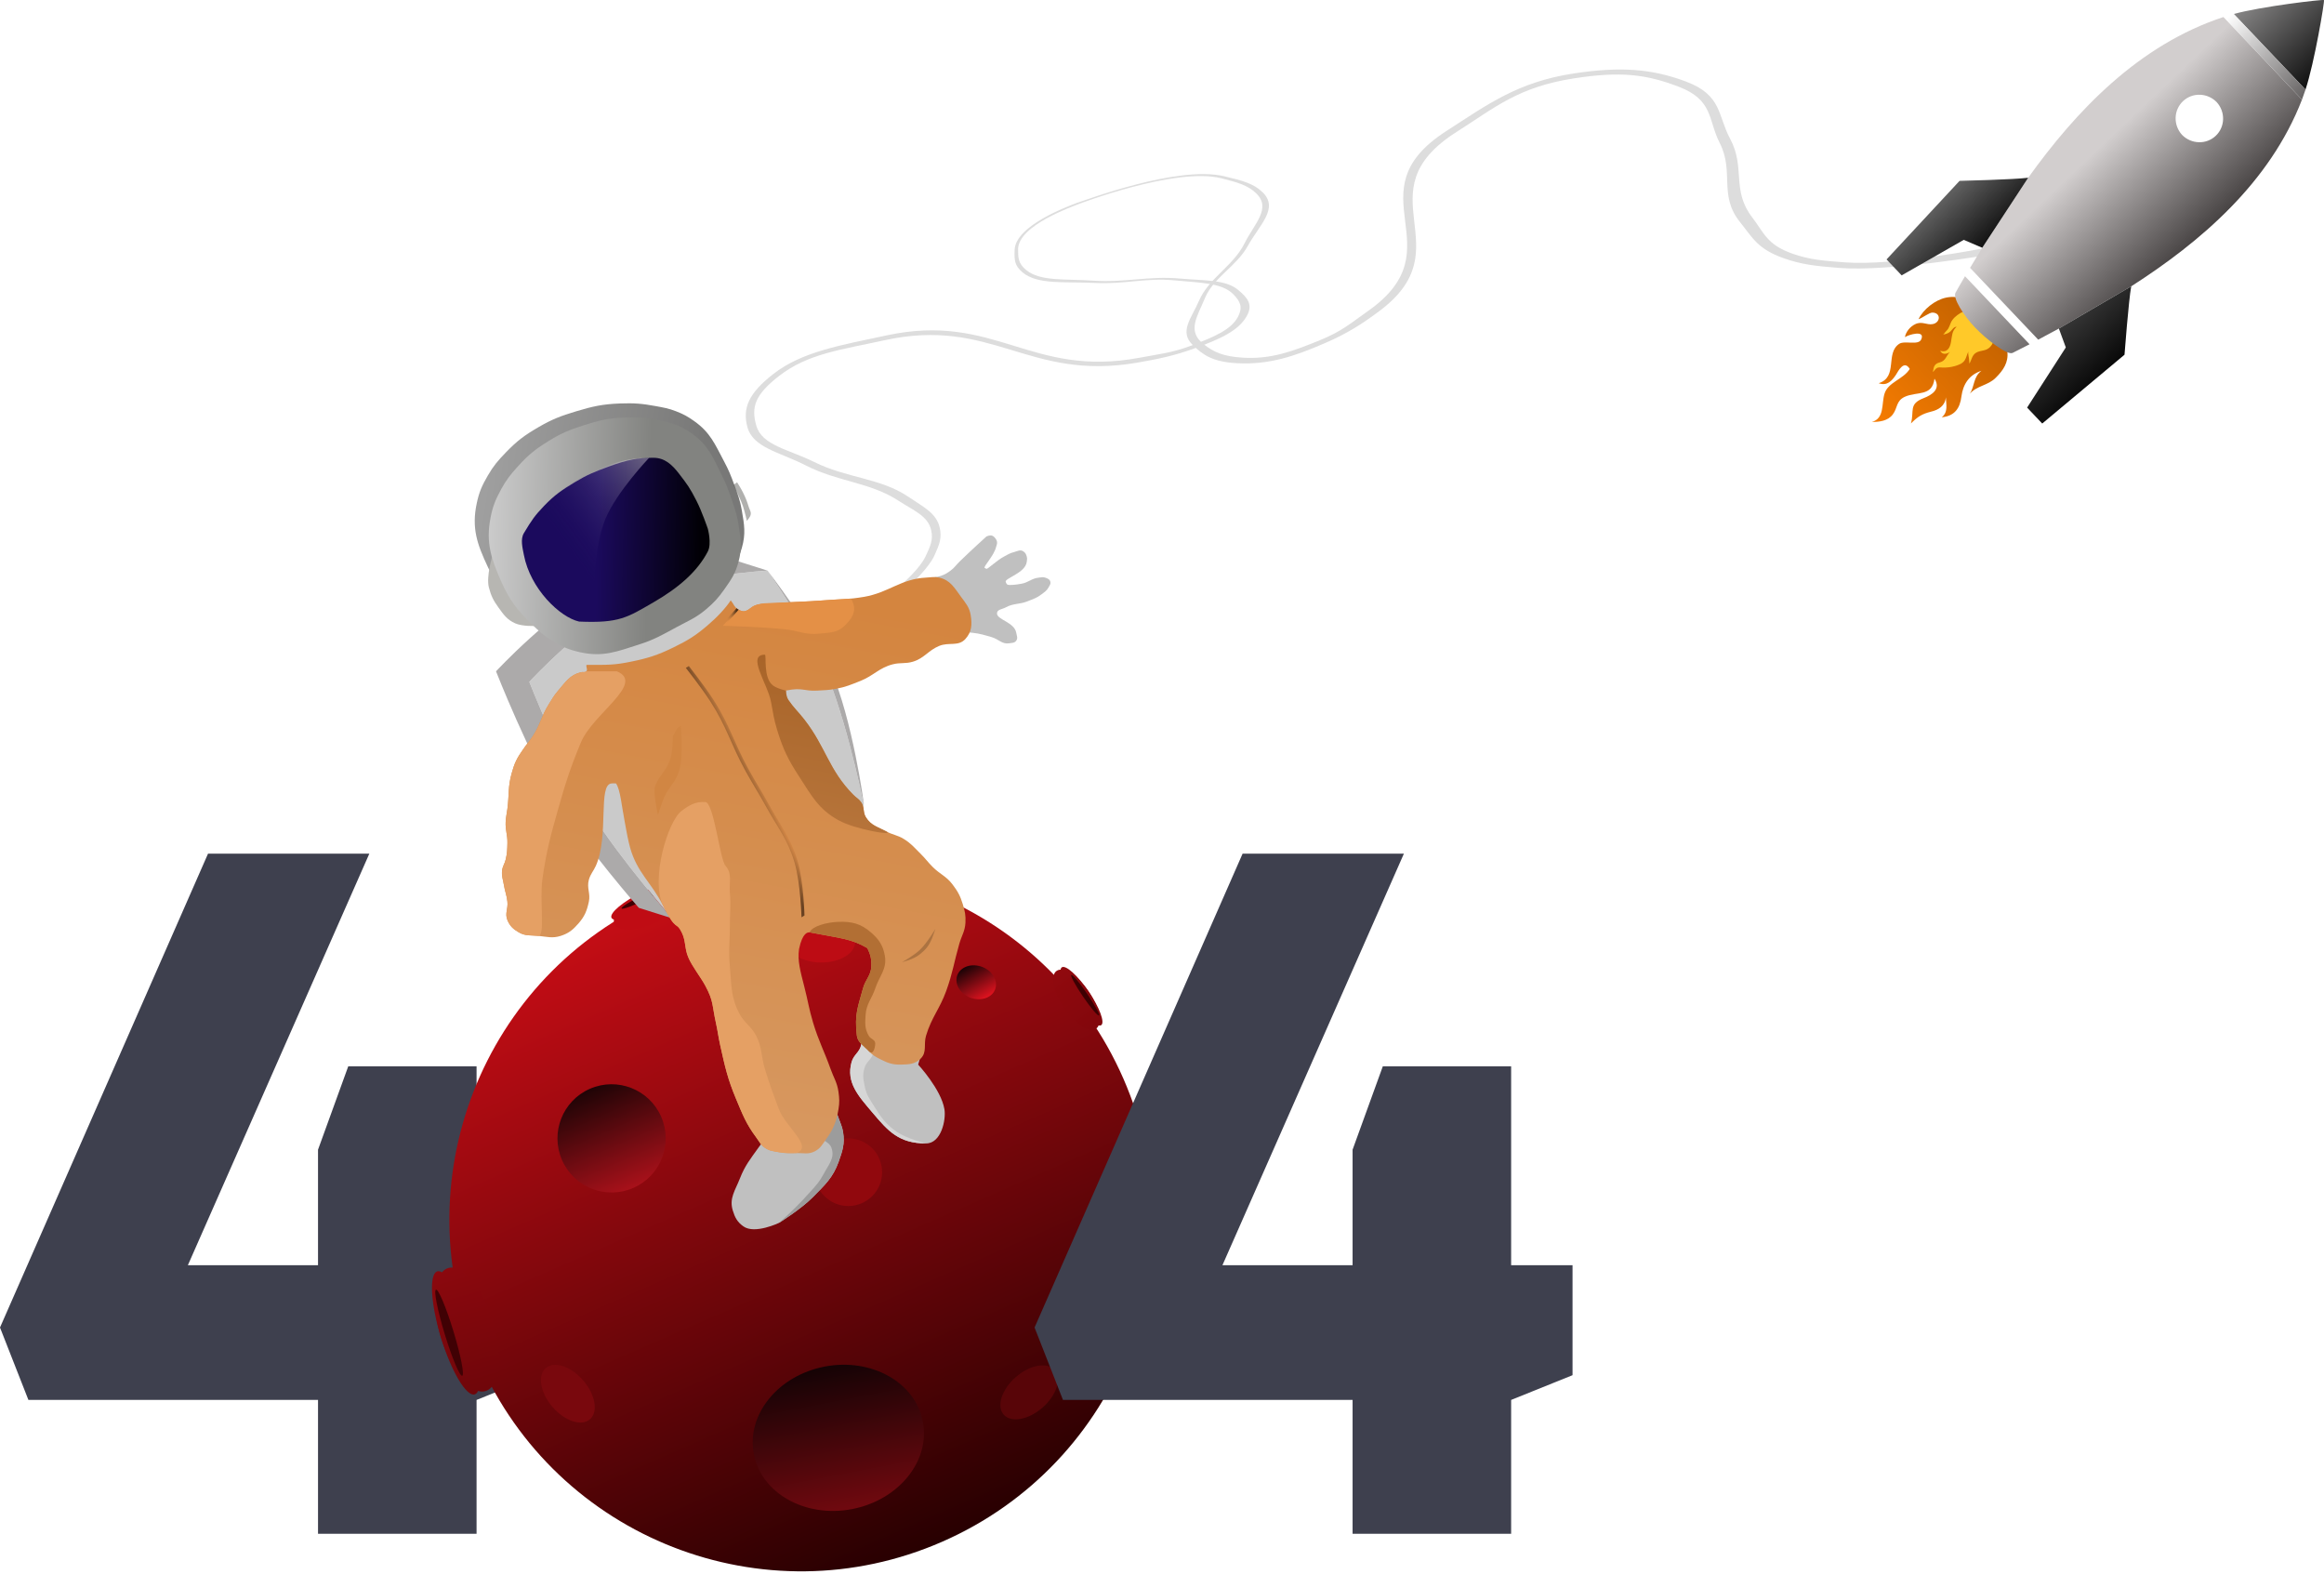 <svg width="570" height="386" viewBox="0 0 570 386" fill="none" xmlns="http://www.w3.org/2000/svg">
<path d="M264.232 49.726C264.552 49.652 264.313 50.133 264.313 50.133C263.526 50.502 249.667 55.211 249.704 61.163C249.717 63.273 249.743 64.595 251.647 66.188C255.093 69.069 261.189 68.359 268.122 68.828C275.977 69.361 281.646 67.62 289.376 68.31C295.485 68.856 300.589 68.518 303.675 71.098C306.047 73.082 307.327 74.69 305.832 77.434C303.835 81.099 299.198 83.195 292.786 85.504C287.983 87.234 284.011 88.069 278.816 88.956C252.074 93.523 243.365 77.637 216.849 83.461C206.217 85.796 198.154 86.713 191.098 92.187C185.155 96.798 184.195 99.825 185.491 104.366C186.89 109.268 193.441 110.184 199.717 113.308C207.644 117.254 216.028 117.243 222.742 121.797C226.611 124.421 229.66 125.807 230.487 129.416C231.059 131.91 230.417 133.521 229.185 136.226C226.486 142.155 213.193 151.877 213.193 151.877L211.578 150.788C211.578 150.788 224.252 142.281 227.007 136.444C228.203 133.911 228.911 132.391 228.394 130.053C227.605 126.489 224.167 125.276 220.263 122.73C213.447 118.285 205.417 118.13 197.665 114.155C191.272 110.878 184.692 109.83 183.315 104.751C182.057 100.112 183.607 96.451 189.629 91.749C196.666 86.254 205.955 84.71 217.493 82.24C244.047 76.554 252.766 92.726 279.46 87.736C284.487 86.796 287.604 86.497 292.191 84.75C297.744 82.635 301.979 80.874 303.654 77.652C304.84 75.371 304.251 74.005 302.571 72.244C299.793 69.331 294.522 69.375 288.101 68.758C281.084 68.084 275.899 69.746 268.638 69.389C261.159 69.022 254.545 69.885 250.839 66.831C248.747 65.107 248.783 63.641 248.85 61.334C249.025 55.326 261.83 50.63 264.232 49.726Z" fill="#DDDDDD"/>
<path d="M264.232 49.726C263.921 49.821 264.313 50.133 264.313 50.133C264.313 50.133 288.344 40.866 299.555 43.723C303.528 44.736 306.011 45.383 308.105 47.416C311.897 51.096 307.647 54.843 305.223 59.712C302.477 65.228 296.487 68.198 294.101 73.707C292.214 78.06 289.139 81.318 292.534 84.614C295.144 87.147 297.567 88.771 303.457 89.075C311.323 89.48 317.492 87.371 324.907 84.173C330.463 81.778 333.935 79.514 338.088 76.455C359.468 60.71 333.657 47.315 357.3 32.319C366.779 26.306 372.358 21.34 386.052 19.217C397.587 17.429 403.756 18.227 411.704 21.256C420.283 24.526 418.885 29.351 421.781 35.042C425.44 42.232 421.42 47.844 426.805 54.511C429.908 58.351 431.068 61.054 437.48 63.326C441.911 64.896 445.258 65.232 450.949 65.694C463.422 66.707 488.107 62.426 488.107 62.426L486.822 60.825C486.822 60.825 464.725 65.27 452.399 64.338C447.05 63.934 443.845 63.685 439.682 62.226C433.335 60.002 432.687 57.121 429.748 53.293C424.617 46.611 428.156 41.157 424.359 34.071C421.228 28.228 422.393 23.321 413.468 19.981C405.318 16.931 397.673 16.227 385.926 18.024C372.202 20.125 364.857 25.614 354.69 32.17C331.289 47.257 357.633 60.794 335.478 76.306C331.306 79.227 329.254 81.174 323.769 83.416C317.128 86.13 311.785 88.13 304.907 87.719C300.04 87.428 297.743 86.383 295.222 84.42C291.053 81.172 293.653 77.662 295.554 73.065C297.632 68.043 303.242 65.359 306.035 60.325C308.912 55.138 313.696 51.117 309.704 47.181C307.451 44.959 304.669 44.285 300.285 43.232C288.867 40.491 266.261 49.108 264.232 49.726Z" fill="#DDDDDD"/>
<path d="M485.555 74.97C485.555 74.97 491.258 77.467 492.34 86.287C492.63 88.88 491.346 90.796 489.508 92.618C487.628 94.558 484.843 94.564 483.16 96.549C484.323 94.67 483.983 92.433 485.972 90.934C483.003 91.891 481.471 94.198 481.074 97.211C480.719 100.106 479.436 102.021 476.245 102.336C477.871 101.026 477.321 99.221 477.249 97.429C477.074 99.533 475.457 100.525 473.616 100.954C471.373 101.532 470.402 102.143 468.686 103.848C469.563 100.768 468.055 99.098 471.793 97.644C473.842 96.862 476.108 95.41 474.464 92.861C473.909 97.341 470.167 95.931 467.147 97.323C465.011 98.342 465.445 100.024 464.249 101.624C463.054 103.224 460.978 103.487 459.108 103.478C462.234 102.605 461.451 99.084 462.193 96.597C463.024 93.715 466.821 93.058 468.4 90.474C466.988 88.169 465.603 90.958 465.021 91.897C464.068 93.344 462.838 94.744 460.789 93.974C465.604 92.43 462.335 86.615 465.816 84.319C467.152 83.439 470.538 84.801 471.216 83.228C472.273 80.829 468.103 82.072 467.212 82.685C467.445 81.378 468.473 80.093 469.762 79.49C471.414 78.698 472.579 79.762 474.019 79.482C475.938 79.134 476.12 76.712 473.973 76.656C473.178 76.635 471.512 77.984 470.549 78.277C471.727 75.841 474.611 73.57 477.252 73.002C480.533 72.293 482.801 73.784 485.555 74.97Z" fill="url(#paint0_linear_411_312)"/>
<path d="M487.143 78.053C487.717 78.697 487.676 78.735 488.203 79.572C489.329 81.325 489.552 83.861 487.866 85.312C486.903 86.115 485.771 85.89 484.741 86.459C483.651 87.047 483.601 88.246 483.021 89.168C482.971 88.51 482.973 87.987 482.826 87.348C482.765 86.96 482.666 86.534 482.817 86.168C482.401 86.86 482.329 87.671 481.874 88.363C481.297 89.207 480.434 89.469 479.493 89.769C478.532 90.048 477.599 90.154 476.554 90.144C476.129 90.139 475.572 90.036 475.178 90.187C474.666 90.413 474.471 90.895 474.07 91.239C474.3 89.907 474.386 89.231 475.795 88.859C477.243 88.488 477.315 87.231 478.262 86.332C477.447 86.846 476.411 87.086 475.856 86.017C477.574 86.576 478.285 85.308 478.522 83.821C478.775 82.393 478.731 81.135 479.895 80.142C479.18 80.115 478.819 80.865 478.376 81.286C477.854 81.745 477.265 81.932 476.582 82.06C476.663 81.984 476.782 81.907 476.824 81.831C477.096 81.35 477.593 81.026 477.865 80.546C478.117 80.084 478.271 79.641 478.465 79.16C478.854 78.197 479.856 77.357 480.73 76.825C482.181 75.931 484.839 76.23 486.566 77.524L486.734 77.662C486.884 77.779 487.014 77.916 487.143 78.053Z" fill="#FFC929"/>
<path d="M481.949 67.743C481.118 69.138 480.345 70.487 479.621 71.781C478.897 73.074 481.592 77.361 484.374 80.286C487.135 83.188 492.297 87.198 493.627 86.542C494.958 85.886 496.344 85.184 497.781 84.429L481.949 67.743Z" fill="url(#paint1_linear_411_312)"/>
<path d="M522.72 70.215C539.674 59.349 556.669 44.903 564.597 24.433L545.366 4.165C524.511 11.01 509.19 27.222 497.452 43.585L486.181 60.763C485.146 62.453 484.155 64.085 483.192 65.685L499.903 83.296C501.549 82.416 503.235 81.513 504.974 80.569L522.72 70.215ZM543.67 25.034C545.854 27.429 545.773 31.099 543.454 33.299C541.137 35.497 537.463 35.391 535.187 33.083C533.001 30.689 533.089 27.015 535.405 24.817C537.724 22.616 541.392 22.726 543.67 25.034Z" fill="url(#paint2_linear_411_312)"/>
<path d="M506.676 85.206L504.974 80.57L522.72 70.216C522.085 73.589 521.07 86.992 521.07 86.992L500.891 103.864L497.183 99.955L506.676 85.206Z" fill="url(#paint3_linear_411_312)"/>
<path d="M480.613 44.354C480.613 44.354 494.048 44.041 497.451 43.586L486.181 60.764L481.64 58.821L466.413 67.528L462.706 63.62L480.613 44.354Z" fill="url(#paint4_linear_411_312)"/>
<path d="M565.464 21.973C567.642 15.451 570.201 0.244 569.988 0.019C569.773 -0.207 554.498 1.598 547.872 3.432L565.464 21.973Z" fill="url(#paint5_linear_411_312)"/>
<path d="M545.366 4.166L564.597 24.433L565.465 21.973L547.872 3.432L545.366 4.166Z" fill="url(#paint6_linear_411_312)"/>
<path d="M77.999 376.133V343.315H6.968L0 325.557L51.025 209.345H90.587L46.08 310.272H77.999V281.95L85.417 261.495H116.886V310.272H131.946V337.246L116.886 343.315V376.133H77.999Z" fill="#3E404E"/>
<path d="M275.522 264.504C294.614 308.151 274.708 359.01 231.062 378.101C187.415 397.192 136.556 377.287 117.465 333.64C98.374 289.994 118.279 239.135 161.926 220.043C205.572 200.952 256.431 220.858 275.522 264.504Z" fill="url(#paint7_linear_411_312)"/>
<path d="M162.158 273.853C165.096 280.568 162.034 288.392 155.32 291.33C148.605 294.268 140.78 291.206 137.843 284.492C134.905 277.777 137.967 269.952 144.681 267.015C151.396 264.077 159.221 267.139 162.158 273.853Z" fill="url(#paint8_linear_411_312)"/>
<path d="M243.205 238.717C244.891 240.673 244.573 243.232 242.493 244.431C240.413 245.631 237.36 245.017 235.673 243.061C233.987 241.104 234.305 238.546 236.385 237.346C238.465 236.147 241.518 236.76 243.205 238.717Z" fill="url(#paint9_linear_411_312)"/>
<path d="M226.351 348.63C228.204 358.281 220.425 367.887 208.975 370.086C197.524 372.285 186.74 366.245 184.886 356.594C183.033 346.943 190.812 337.337 202.263 335.138C213.713 332.939 224.497 338.98 226.351 348.63Z" fill="url(#paint10_linear_411_312)"/>
<path d="M167.389 216.589C167.965 217.767 164.534 220.626 159.727 222.974C154.92 225.323 150.557 226.272 149.981 225.094C149.406 223.916 152.836 221.058 157.643 218.709C162.45 216.361 166.814 215.412 167.389 216.589Z" fill="#C00C14"/>
<path d="M168.145 218.137C169.138 220.169 166.046 223.72 161.239 226.069C156.432 228.418 151.73 228.674 150.737 226.642C149.744 224.609 152.836 221.058 157.643 218.71C162.45 216.361 167.152 216.105 168.145 218.137Z" fill="#C00C14"/>
<path d="M164.638 216.833C164.805 217.176 162.212 218.787 158.845 220.432C155.479 222.077 152.614 223.132 152.446 222.789C152.279 222.447 154.872 220.836 158.239 219.191C161.606 217.546 164.47 216.49 164.638 216.833Z" fill="#400003"/>
<path d="M107.249 311.788C109.289 311.167 112.999 317.415 115.536 325.744C118.072 334.073 118.474 341.329 116.433 341.95C114.392 342.572 110.682 336.323 108.146 327.994C105.61 319.665 105.208 312.41 107.249 311.788Z" fill="url(#paint11_linear_411_312)"/>
<path d="M109.929 310.972C113.45 309.899 118.361 315.782 120.897 324.111C123.433 332.44 122.635 340.061 119.113 341.133C115.592 342.206 110.682 336.323 108.145 327.994C105.609 319.665 106.408 312.044 109.929 310.972Z" fill="url(#paint12_linear_411_312)"/>
<path d="M106.932 316.272C107.526 316.091 109.447 320.673 111.223 326.506C112.999 332.34 113.958 337.215 113.364 337.396C112.771 337.577 110.849 332.994 109.073 327.161C107.297 321.328 106.338 316.452 106.932 316.272Z" fill="#400104"/>
<path d="M270.089 251.407C269.129 252.061 266.188 249.417 263.519 245.501C260.849 241.586 259.463 237.881 260.422 237.227C261.382 236.573 264.323 239.217 266.993 243.133C269.662 247.049 271.048 250.753 270.089 251.407Z" fill="url(#paint13_linear_411_312)"/>
<path d="M268.829 252.266C267.173 253.394 263.667 251.135 260.998 247.22C258.329 243.304 257.507 239.215 259.162 238.087C260.818 236.958 264.324 239.218 266.993 243.133C269.662 247.048 270.484 251.137 268.829 252.266Z" fill="url(#paint14_linear_411_312)"/>
<path d="M269.526 249.026C269.247 249.216 267.505 247.147 265.635 244.405C263.766 241.663 262.477 239.286 262.756 239.095C263.035 238.905 264.777 240.974 266.646 243.716C268.516 246.458 269.805 248.836 269.526 249.026Z" fill="#3D0002"/>
<path d="M216.353 287.466C216.353 292.047 212.64 295.761 208.059 295.761C203.478 295.761 199.765 292.047 199.765 287.466C199.765 282.886 203.478 279.172 208.059 279.172C212.64 279.172 216.353 282.886 216.353 287.466Z" fill="#91080D"/>
<path d="M144.692 348.07C142.61 349.863 138.498 348.504 135.509 345.034C132.519 341.563 131.783 337.296 133.865 335.502C135.948 333.708 140.059 335.067 143.049 338.538C146.039 342.008 146.775 346.276 144.692 348.07Z" fill="#79080D"/>
<path d="M209.718 231.067C209.718 233.815 206.005 236.043 201.424 236.043C196.844 236.043 193.13 233.815 193.13 231.067C193.13 228.318 196.844 226.09 201.424 226.09C206.005 226.09 209.718 228.318 209.718 231.067Z" fill="#BD0C14"/>
<path d="M258.665 336.004C260.472 338.075 259.139 342.195 255.687 345.207C252.235 348.218 247.972 348.981 246.165 346.91C244.358 344.839 245.692 340.719 249.143 337.707C252.595 334.696 256.858 333.933 258.665 336.004Z" fill="#580508"/>
<path d="M129.821 167.211C129.821 167.211 143.475 152.497 154.739 147.02C166.767 141.17 188.248 139.931 188.248 139.931C188.248 139.931 196.968 152.562 201.137 161.412C207.402 174.714 211.877 197.499 211.877 197.499L164.834 225.209C164.834 225.209 152.056 210.583 145.502 200.077C137.975 188.011 129.821 167.211 129.821 167.211Z" fill="#CACACA"/>
<path d="M146.576 144.442C135.312 149.92 121.658 164.634 121.658 164.634C121.658 164.634 129.813 185.433 137.339 197.499C143.893 208.005 156.671 222.631 156.671 222.631L164.834 225.209C164.834 225.209 152.056 210.583 145.502 200.077C137.975 188.011 129.821 167.211 129.821 167.211C129.821 167.211 143.475 152.497 154.739 147.02C166.767 141.17 188.248 139.931 188.248 139.931C188.248 139.931 196.968 152.561 201.137 161.412C206.925 173.699 211.184 194.078 211.8 197.116L211.877 197.069C211.877 197.069 209.09 176.287 203.714 164.204C199.145 153.935 188.248 139.931 188.248 139.931L180.086 137.353C180.086 137.353 158.605 138.592 146.576 144.442Z" fill="#ACAAAA"/>
<path d="M211.233 256.141C211.405 255.149 211.233 253.564 211.233 253.564L226.269 257.43L225.195 261.082C225.195 261.082 230.823 267.141 231.639 272.037C232.069 274.615 230.844 280.414 227.128 280.414C220.47 280.414 217.834 277.402 214.025 272.896C210.626 268.875 207.437 265.504 208.87 260.437C209.391 258.595 210.906 258.028 211.233 256.141Z" fill="#C0C0C0"/>
<path d="M211.233 256.141C210.906 258.028 209.391 258.595 208.87 260.437C207.437 265.504 210.626 268.875 214.025 272.896C217.834 277.402 220.47 280.414 227.128 280.414C227.128 280.414 222.501 279.293 220.04 277.622C217.337 275.786 216.187 274.163 214.455 271.392C213.322 269.579 212.53 268.545 212.092 266.452C211.714 264.646 211.501 263.474 212.092 261.726C212.54 260.404 213.468 259.999 214.025 258.719C214.545 257.525 214.885 255.497 214.885 255.497L211.233 253.564C211.233 253.564 211.405 255.149 211.233 256.141Z" fill="#D6D6D6"/>
<path d="M228.417 141.65C228.417 141.65 229.893 141.524 230.78 141.22C231.774 140.879 232.296 140.554 233.143 139.931C234.099 139.229 234.445 138.615 235.291 137.783C237.83 135.286 241.95 131.554 241.95 131.554C241.95 131.554 242.748 131.198 243.239 131.339C243.642 131.455 243.833 131.658 244.098 131.983C244.334 132.275 244.453 132.475 244.527 132.843C244.628 133.343 244.433 133.636 244.313 134.131C243.768 136.37 241.091 138.975 241.52 139.287L241.95 139.502C242.379 139.502 244.436 137.454 246.246 136.494C247.141 136.02 247.627 135.672 248.609 135.42C249.506 135.19 250.192 134.705 250.972 135.205C251.481 135.532 251.672 135.911 251.831 136.494C251.963 136.98 251.889 137.283 251.831 137.783C251.51 140.553 246.224 141.864 246.675 142.724C246.816 142.991 246.835 143.233 247.105 143.368C247.535 143.583 249.219 143.395 250.542 143.153C252.291 142.834 253.067 141.797 254.838 141.65C255.423 141.601 255.786 141.461 256.342 141.65C256.962 141.86 257.497 142.082 257.631 142.724C257.739 143.243 257.449 143.544 257.201 144.013C256.757 144.851 256.232 145.148 255.483 145.731C254.298 146.652 253.436 146.885 252.046 147.449C250.028 148.269 248.583 147.903 246.675 148.953C245.778 149.447 244.527 149.433 244.527 150.457C244.527 151.96 248.816 152.609 249.253 155.182C249.38 155.927 249.694 156.503 249.253 157.116C248.834 157.697 248.242 157.643 247.535 157.76C245.781 158.05 244.946 156.751 243.239 156.256C241.421 155.73 240.394 155.386 238.513 155.182C236.761 154.993 234.002 155.182 234.002 155.182L233.358 144.872L228.417 141.65Z" fill="#C0C0C0"/>
<path d="M186.052 281.405C186.791 280.365 188.017 278.795 188.017 278.795L195.875 280.1L200.922 278.266L204.389 270.748C204.389 270.748 205.226 272.855 205.698 274.228C206.162 275.574 206.573 276.3 206.79 277.708C207.222 280.51 206.652 282.214 205.698 284.885C204.287 288.839 202.317 290.588 199.368 293.585C196.515 296.484 191.073 299.892 191.073 299.892C191.073 299.892 185.13 302.747 182.341 300.762C180.841 299.694 180.259 298.605 179.722 296.847C178.807 293.851 180.328 291.936 181.468 289.017C182.731 285.787 184.042 284.235 186.052 281.405Z" fill="#C0C0C0"/>
<path d="M205.698 274.228C205.225 272.855 204.388 270.748 204.388 270.748C204.388 270.748 199.778 275.242 200.922 278.266C201.531 279.876 203.341 279.87 203.929 281.488C204.827 283.957 203.227 285.611 201.996 287.932C201.014 289.785 200.178 290.67 198.774 292.228C197.184 293.993 196.467 294.764 194.907 296.31C193.452 297.752 191.073 299.892 191.073 299.892C191.073 299.892 196.515 296.484 199.368 293.585C202.316 290.588 204.286 288.839 205.698 284.885C206.652 282.214 207.222 280.51 206.79 277.708C206.573 276.3 206.162 275.574 205.698 274.228Z" fill="#9C9C9C"/>
<path d="M143.845 163.058C149.215 163.058 150.615 163.108 154.739 162.271C158.898 161.427 161.23 160.685 165.049 158.834C168.546 157.139 170.468 155.983 173.427 153.464C175.957 151.309 177.938 149.168 179.226 147.234C180.086 148.308 180.043 148.799 180.945 149.383C181.26 149.586 181.448 149.695 181.804 149.812C183.344 150.316 184.098 148.698 185.671 148.308C187.632 147.822 188.811 148.03 190.826 147.879C195.183 147.551 197.638 147.553 201.996 147.234C205.859 146.952 208.058 147.025 211.877 146.375C218.024 145.329 220.901 141.961 227.128 141.65C228.385 141.587 229.122 141.376 230.35 141.65C233.077 142.256 234.064 144.126 235.72 146.375C236.899 147.977 237.766 148.923 238.083 150.886C238.453 153.177 238.341 154.956 236.794 156.686C235.059 158.628 232.757 157.409 230.35 158.404C227.638 159.526 226.716 161.424 223.906 162.271C222.043 162.833 220.849 162.429 218.965 162.915C215.587 163.787 214.26 165.707 211.018 166.997C208.725 167.909 207.428 168.476 205.003 168.93C203.264 169.256 202.258 169.249 200.492 169.359C197.143 169.568 196.84 168.5 192.759 169.359C192.759 170.433 192.782 170.822 193.404 171.722C194.758 173.685 195.804 174.568 197.27 176.448C202.563 183.237 203.236 188.81 209.299 194.921C210.046 195.674 210.666 195.922 211.259 196.801C212.081 198.019 211.596 199.144 212.36 200.399C213.611 202.455 215.299 202.782 217.422 203.916C218.996 204.758 220.1 204.786 221.624 205.715C223.444 206.826 224.213 207.816 225.732 209.313C226.989 210.553 227.54 211.397 228.793 212.643C230.553 214.393 232.063 214.861 233.572 216.832C234.896 218.559 235.519 219.689 236.15 221.772C236.666 223.475 236.889 224.506 236.794 226.283C236.683 228.377 235.87 229.423 235.291 231.438C233.992 235.957 233.669 238.617 232.069 243.038C230.471 247.451 228.471 249.496 227.128 253.993C226.487 256.138 227.415 257.988 225.839 259.578C224.419 261.01 222.915 261.044 220.899 261.081C218.905 261.118 217.739 260.69 215.958 259.793C214.722 259.169 214.002 258.766 213.058 257.752C211.921 256.529 210.357 255.651 210.158 253.993C209.514 248.623 210.488 246.776 211.662 242.393C212.243 240.226 213.605 239.265 213.703 237.023C213.782 235.223 213.52 234.134 212.736 232.512C208.655 230.149 206.292 230.149 198.559 228.646C198.129 228.646 196.84 228.646 195.981 232.727C195.552 235.52 196.315 238.259 197.27 241.964C198.154 245.392 198.402 247.38 199.418 250.771C200.782 255.323 202.119 257.679 203.714 262.155C204.489 264.33 205.325 265.455 205.648 267.74C205.882 269.402 205.923 270.382 205.648 272.037C205.154 274.997 204.449 276.841 202.64 279.34C201.7 280.638 201.271 281.611 199.848 282.347C198.276 283.161 197.106 282.74 195.337 282.777C193.657 282.811 192.691 282.875 191.041 282.562C189.659 282.3 188.765 282.282 187.604 281.488C186.522 280.748 186.233 279.966 185.456 278.91C183.032 275.616 182.123 273.301 180.515 269.459C178.456 264.537 177.805 261.564 176.649 256.356C176.167 254.188 176.055 252.939 175.575 250.771C174.633 246.518 175.059 245.585 172.997 241.749C171.801 239.524 169.795 237.093 168.808 234.768C167.857 232.526 168.272 230.831 167.197 228.646C165.809 225.824 165.909 228.646 162.686 222.202C159.797 216.422 156.242 214.039 154.524 207.81C154.226 206.731 154.111 206.112 153.879 205.017C153.597 203.681 153.5 202.92 153.235 201.58C152.5 197.867 152.161 193.632 151.087 192.129C150.67 192.085 150.432 192.108 150.013 192.129C146.576 192.303 149.426 204.992 146.146 212.321C145.533 213.69 144.83 214.312 144.428 215.757C143.867 217.778 144.869 219.077 144.428 221.128C143.939 223.402 143.385 224.75 141.85 226.498C140.499 228.037 139.501 228.87 137.554 229.505C135.481 230.181 134.14 229.716 131.969 229.505C130.102 229.324 128.865 229.59 127.243 228.646C125.858 227.839 125.064 227.119 124.451 225.639C123.777 224.011 124.641 222.879 124.451 221.128C124.276 219.508 123.85 218.654 123.592 217.046C123.364 215.629 122.968 214.817 123.162 213.395C123.306 212.343 123.774 211.849 124.021 210.817C124.395 209.258 124.416 208.338 124.451 206.736C124.495 204.716 123.922 203.598 124.021 201.58C124.084 200.312 124.287 199.617 124.451 198.358C124.899 194.922 124.552 192.877 125.525 189.551C125.875 188.354 126.061 187.669 126.599 186.544C127.151 185.389 127.607 184.817 128.318 183.751C129.183 182.453 129.826 181.835 130.68 180.529C132.529 177.704 132.761 175.662 134.547 172.796C135.408 171.414 135.85 170.596 136.91 169.359C138.734 167.23 139.773 165.521 142.495 164.849C142.99 164.726 143.407 164.979 143.784 164.634C144.221 164.233 143.684 163.629 143.845 163.058Z" fill="url(#paint15_linear_411_312)"/>
<path d="M211.261 196.801C210.667 195.922 210.047 195.674 209.301 194.921C203.238 188.81 202.565 183.237 197.271 176.448C195.805 174.568 194.759 173.685 193.405 171.722C192.784 170.822 192.76 169.359 192.76 169.359C192.76 169.359 190.61 168.9 189.538 168.071C187.14 166.216 188.034 160.552 187.605 160.552C183.037 160.553 188.278 167.66 189.109 172.152C189.609 174.854 189.811 176.397 190.612 179.026C192.047 183.728 193.302 186.29 195.983 190.41C199.059 195.141 200.715 198.413 205.649 201.151C209.779 203.442 219.546 205.051 217.423 203.916C215.3 202.782 213.613 202.455 212.362 200.399C211.598 199.144 212.083 198.019 211.261 196.801Z" fill="url(#paint16_linear_411_312)"/>
<path d="M198.559 228.646C206.292 230.15 208.655 230.15 212.736 232.512C213.52 234.135 213.782 235.223 213.703 237.023C213.605 239.265 212.243 240.226 211.662 242.394C210.489 246.776 209.514 248.623 210.159 253.993C210.358 255.651 211.921 256.529 213.059 257.752C214.197 258.975 214.643 256.877 214.67 255.926C214.697 254.944 213.545 254.847 213.059 253.993C212.052 252.225 212.167 250.867 212.307 248.838C212.491 246.164 213.819 244.935 214.67 242.394C215.698 239.323 217.574 237.638 217.033 234.446C216.592 231.85 215.584 230.372 213.596 228.646C211.132 226.507 208.909 225.954 205.648 226.068C202.704 226.172 199.203 227.142 198.559 228.646Z" fill="#B26F34"/>
<path d="M166.111 178.596L166.97 177.952C166.97 177.952 167.268 181.356 167.185 183.537C167.101 185.731 167.163 187.016 166.54 189.122C165.72 191.896 164.028 192.907 162.889 195.566C162.189 197.2 161.385 199.862 161.385 199.862C161.385 199.862 160.041 194.193 160.741 192.559C161.88 189.9 163.572 188.888 164.392 186.114C165.015 184.009 164.953 182.724 165.037 180.53C166.111 178.596 166.111 178.596 166.111 178.596Z" fill="#D18643"/>
<path d="M143.784 164.634C143.407 164.979 142.99 164.726 142.495 164.849C139.773 165.521 138.734 167.23 136.91 169.359C135.85 170.596 135.408 171.414 134.547 172.796C132.761 175.662 132.529 177.704 130.68 180.529C129.826 181.835 129.183 182.453 128.318 183.751C127.607 184.817 127.151 185.389 126.599 186.544C126.061 187.669 125.875 188.354 125.525 189.551C124.552 192.877 124.899 194.922 124.451 198.358C124.287 199.617 124.084 200.312 124.021 201.58C123.922 203.598 124.495 204.716 124.451 206.736C124.416 208.338 124.395 209.259 124.021 210.817C123.774 211.849 123.306 212.343 123.162 213.395C122.968 214.817 123.364 215.629 123.592 217.046C123.85 218.654 124.276 219.508 124.451 221.128C124.641 222.879 123.777 224.011 124.451 225.639C125.064 227.119 125.858 227.839 127.243 228.646C128.865 229.59 130.102 229.324 131.969 229.505C133.836 229.686 132.276 220.957 133.043 215.543C134.008 208.732 135.035 204.977 136.91 198.358C138.746 191.875 139.903 188.253 142.495 182.033C145.424 175.003 158.332 167.562 151.302 164.634H143.784Z" fill="#E5A064"/>
<path d="M191.041 282.562C192.691 282.875 195.337 282.777 195.337 282.777C199.61 281.311 192.617 276.27 191.041 272.036C189.615 268.208 188.78 266.068 187.604 262.155C186.655 258.999 186.966 256.923 185.456 253.993C184.249 251.651 182.609 250.949 181.375 248.623C179.208 244.539 179.439 241.626 179.012 237.023C178.648 233.097 179.012 230.87 179.012 226.927C179.012 223.823 179.28 222.072 179.012 218.979C178.784 216.355 179.677 214.298 177.938 212.32C176.548 210.741 175.098 196.802 172.997 196.686C170.586 196.552 169.142 197.401 167.197 198.834C163.783 201.35 159.464 215.757 162.687 222.202C165.909 228.646 165.809 225.824 167.197 228.646C168.272 230.831 167.857 232.526 168.808 234.768C169.795 237.093 171.801 239.524 172.997 241.749C175.06 245.585 174.633 246.518 175.575 250.771C176.055 252.939 176.168 254.187 176.649 256.356L176.682 256.507C177.818 261.622 178.476 264.585 180.515 269.459C182.123 273.301 182.956 275.579 185.456 278.91C186.243 279.958 186.522 280.748 187.604 281.488C188.765 282.282 189.659 282.3 191.041 282.562Z" fill="#E5A064"/>
<path d="M168.221 163.785L168.952 163.334C168.952 163.334 172.805 168.232 174.969 171.581C179.008 177.833 179.969 182.075 183.562 188.593C185.507 192.121 186.778 193.997 188.718 197.528C191.564 202.711 193.903 205.352 195.592 211.018C197.109 216.107 197.311 224.508 197.311 224.508L196.58 224.959C196.58 224.959 196.378 216.559 194.861 211.47C193.172 205.803 190.833 203.162 187.987 197.98C186.047 194.449 184.776 192.573 182.831 189.044C179.238 182.526 178.277 178.284 174.238 172.033C172.074 168.684 168.221 163.785 168.221 163.785Z" fill="url(#paint17_linear_411_312)"/>
<path d="M180.516 149.168C180.516 149.168 181.163 149.577 181.59 149.726C182.449 150.027 182.415 149.897 182.878 149.812C183.738 149.597 184.118 148.885 185.026 148.523C185.594 148.297 185.932 148.219 186.53 148.094C187.601 147.87 188.231 147.949 189.323 147.879C191.333 147.749 192.465 147.754 194.478 147.664C196.24 147.585 197.228 147.551 198.989 147.449C201.34 147.313 202.653 147.169 205.003 147.02C206.429 146.929 208.655 146.805 208.655 146.805C209.046 147.21 209.13 147.557 209.3 148.094C209.978 150.248 208.766 151.885 207.151 153.464C205.33 155.245 203.453 155.106 200.922 155.397C197.645 155.774 195.826 154.659 192.545 154.323C186.61 153.715 177.293 153.464 177.293 153.464L179.227 151.316L180.516 149.168Z" fill="#E49046"/>
<path d="M143.999 164.204C143.999 164.204 157.223 164.933 164.941 161.841C172.371 158.866 180.644 149.168 180.644 149.168C180.836 149.319 180.948 149.397 181.159 149.524C181.159 149.524 172.785 159.38 165.479 162.486C157.559 165.853 143.783 164.634 143.783 164.634C143.936 164.491 143.968 164.394 143.999 164.204Z" fill="url(#paint18_linear_411_312)"/>
<path d="M116.928 123.433C117.524 120.621 118.217 119.077 119.684 116.559C121.067 114.188 122.115 112.981 124.049 110.975C126.78 108.143 128.624 106.754 132.09 104.745C135.435 102.806 137.533 102.005 141.279 100.879C145.366 99.65 147.787 99.106 152.077 98.945C155.494 98.818 157.452 98.967 160.807 99.59C162.813 99.963 163.975 100.137 165.861 100.879C167.676 101.592 168.654 102.132 170.226 103.242C174.237 106.075 175.335 108.915 177.577 113.123C178.744 115.312 179.259 116.608 180.104 118.922C180.976 121.311 181.516 122.66 181.942 125.152C182.551 128.714 182.947 130.906 181.942 134.388C181.127 137.214 180.074 138.658 178.266 141.047C176.652 143.18 175.573 144.298 173.442 145.988C170.801 148.081 168.906 148.744 165.861 150.284C162.118 152.176 160.032 153.361 155.982 154.58C150.124 156.343 146.366 157.77 140.36 156.513C137.222 155.857 135.504 155.103 132.779 153.506C130.619 152.239 129.555 151.3 127.725 149.64C123.848 146.122 121.865 143.736 119.684 139.114C117.006 133.436 115.636 129.521 116.928 123.433Z" fill="url(#paint19_linear_411_312)"/>
<path d="M120.762 136.321L131.287 153.506C131.287 153.506 128.12 153.663 126.347 152.861C124.346 151.957 123.553 150.773 122.265 148.995C121.011 147.263 120.436 146.126 119.903 144.054C119.212 141.374 120.762 136.321 120.762 136.321Z" fill="#B7B6B2"/>
<g filter="url(#filter0_f_411_312)">
<path d="M179.834 118.953L180.788 118.278C180.788 118.278 181.723 119.757 182.22 120.753C182.898 122.112 183.208 122.911 183.651 124.354C183.865 125.05 184.237 125.437 184.128 126.154C184.022 126.856 183.174 127.729 183.174 127.729C183.174 127.729 182.689 125.509 182.22 124.129C181.506 122.03 179.834 118.953 179.834 118.953Z" fill="#62635E" fill-opacity="0.5"/>
</g>
<path d="M120.332 126.87C120.89 124.058 121.538 122.514 122.91 119.996C124.203 117.624 125.183 116.418 126.991 114.411C129.545 111.58 131.269 110.191 134.51 108.182C137.637 106.243 139.599 105.442 143.102 104.315C146.923 103.087 149.187 102.543 153.198 102.382C156.393 102.255 158.224 102.403 161.36 103.027C163.237 103.399 164.323 103.574 166.086 104.315C167.784 105.029 168.698 105.568 170.167 106.678C173.918 109.511 174.944 112.352 177.041 116.559C178.132 118.748 178.614 120.045 179.404 122.359C180.219 124.747 180.724 126.097 181.122 128.589C181.692 132.15 182.062 134.343 181.122 137.825C180.36 140.651 179.376 142.095 177.686 144.484C176.177 146.617 175.168 147.735 173.175 149.425C170.706 151.518 168.933 152.181 166.086 153.721C162.587 155.613 160.636 156.798 156.849 158.017C151.372 159.78 147.858 161.207 142.243 159.95C139.308 159.293 137.702 158.54 135.154 156.943C133.134 155.676 132.14 154.737 130.428 153.076C126.803 149.558 124.949 147.173 122.91 142.551C120.405 136.873 119.125 132.957 120.332 126.87Z" fill="url(#paint20_linear_411_312)"/>
<path d="M128.495 130.737C130.428 127.515 131.19 126.41 133.436 124.078C136.008 121.407 137.78 120.194 140.954 118.278C144.039 116.416 145.945 115.643 149.332 114.411C154.057 112.693 156.42 112.263 160.287 112.263C163.019 112.263 164.85 113.964 166.516 116.13C168.664 118.922 169.15 119.562 170.812 122.789C172.139 125.365 173.605 129.663 173.605 129.663C173.605 129.663 174.613 133.314 173.605 135.248C171.027 140.188 166.453 144.142 160.287 147.706C153.852 151.426 151.909 152.862 142.028 152.432C137.302 151.358 130.078 144.396 128.495 136.107C128.163 134.369 127.585 132.254 128.495 130.737Z" fill="url(#paint21_linear_411_312)"/>
<path d="M137.732 120.211C140.843 117.892 142.972 116.801 146.539 115.271C150.002 113.785 152.036 112.941 155.775 112.478C157.11 112.313 159.212 112.264 159.212 112.264C159.212 112.264 151.222 120.628 148.472 127.3C145.439 134.66 145.68 147.492 145.68 147.492L136.658 148.351C136.658 148.351 128.666 134.634 129.999 129.018C130.428 127.209 131.646 125.822 133.221 124.078C134.77 122.362 135.879 121.593 137.732 120.211Z" fill="url(#paint22_linear_411_312)"/>
<path d="M225.598 232.956C227.405 231.253 229.424 227.787 229.424 227.787C229.424 227.787 228.999 229.131 228.659 229.963C227.874 231.885 227.165 232.781 225.598 234.045C224.037 235.304 221.261 235.949 221.261 235.949C221.261 235.949 224.086 234.381 225.598 232.956Z" fill="#AC7341"/>
<g filter="url(#filter1_d_411_312)">
<path d="M338.744 376.133V343.315H267.714L260.745 325.557L311.771 209.345H351.332L306.825 310.272H338.744V281.95L346.162 261.495H377.631V310.272H392.691V337.246L377.631 343.315V376.133H338.744Z" fill="#3E404E"/>
</g>
<defs>
<filter id="filter0_f_411_312" x="175.834" y="114.278" width="12.313" height="17.451" filterUnits="userSpaceOnUse" color-interpolation-filters="sRGB">
<feFlood flood-opacity="0" result="BackgroundImageFix"/>
<feBlend mode="normal" in="SourceGraphic" in2="BackgroundImageFix" result="shape"/>
<feGaussianBlur stdDeviation="2" result="effect1_foregroundBlur_411_312"/>
</filter>
<filter id="filter1_d_411_312" x="249.745" y="205.345" width="142.946" height="174.787" filterUnits="userSpaceOnUse" color-interpolation-filters="sRGB">
<feFlood flood-opacity="0" result="BackgroundImageFix"/>
<feColorMatrix in="SourceAlpha" type="matrix" values="0 0 0 0 0 0 0 0 0 0 0 0 0 0 0 0 0 0 127 0" result="hardAlpha"/>
<feOffset dx="-7"/>
<feGaussianBlur stdDeviation="2"/>
<feColorMatrix type="matrix" values="0 0 0 0 0 0 0 0 0 0 0 0 0 0 0 0 0 0 0.4 0"/>
<feBlend mode="normal" in2="BackgroundImageFix" result="effect1_dropShadow_411_312"/>
<feBlend mode="normal" in="SourceGraphic" in2="effect1_dropShadow_411_312" result="shape"/>
</filter>
<linearGradient id="paint0_linear_411_312" x1="459.108" y1="103.486" x2="492.291" y2="72.552" gradientUnits="userSpaceOnUse">
<stop stop-color="#F67C01"/>
<stop offset="1" stop-color="#BB5E00"/>
</linearGradient>
<linearGradient id="paint1_linear_411_312" x1="514.49" y1="22.852" x2="546.376" y2="56.456" gradientUnits="userSpaceOnUse">
<stop offset="0.214" stop-color="#D2CECE"/>
<stop offset="1" stop-color="#393535"/>
</linearGradient>
<linearGradient id="paint2_linear_411_312" x1="514.49" y1="22.852" x2="546.376" y2="56.456" gradientUnits="userSpaceOnUse">
<stop offset="0.214" stop-color="#D2CECE"/>
<stop offset="1" stop-color="#393535"/>
</linearGradient>
<linearGradient id="paint3_linear_411_312" x1="502.807" y1="77.841" x2="518.086" y2="93.943" gradientUnits="userSpaceOnUse">
<stop stop-color="#404040"/>
<stop offset="1"/>
</linearGradient>
<linearGradient id="paint4_linear_411_312" x1="488.857" y1="63.139" x2="472.25" y2="45.637" gradientUnits="userSpaceOnUse">
<stop/>
<stop offset="1" stop-color="#7A7A7A"/>
</linearGradient>
<linearGradient id="paint5_linear_411_312" x1="549.208" y1="0.553" x2="569.8" y2="22.256" gradientUnits="userSpaceOnUse">
<stop stop-color="#8C8B8B"/>
<stop offset="1"/>
</linearGradient>
<linearGradient id="paint6_linear_411_312" x1="543.086" y1="-0.29" x2="570.986" y2="29.113" gradientUnits="userSpaceOnUse">
<stop offset="0.135" stop-color="white"/>
<stop offset="1" stop-color="#393535"/>
</linearGradient>
<linearGradient id="paint7_linear_411_312" x1="161.926" y1="220.044" x2="231.062" y2="378.101" gradientUnits="userSpaceOnUse">
<stop stop-color="#C50D15"/>
<stop offset="1" stop-color="#280001"/>
</linearGradient>
<linearGradient id="paint8_linear_411_312" x1="144.681" y1="267.015" x2="155.32" y2="291.33" gradientUnits="userSpaceOnUse">
<stop stop-color="#1F0406"/>
<stop offset="1" stop-color="#A8111A"/>
</linearGradient>
<linearGradient id="paint9_linear_411_312" x1="236.385" y1="237.346" x2="240.976" y2="245.306" gradientUnits="userSpaceOnUse">
<stop stop-color="#190306"/>
<stop offset="1" stop-color="#E0131F"/>
</linearGradient>
<linearGradient id="paint10_linear_411_312" x1="202.263" y1="335.138" x2="208.975" y2="370.086" gradientUnits="userSpaceOnUse">
<stop stop-color="#150305"/>
<stop offset="1" stop-color="#70090F"/>
</linearGradient>
<linearGradient id="paint11_linear_411_312" x1="116.824" y1="342.207" x2="108.53" y2="310.689" gradientUnits="userSpaceOnUse">
<stop stop-color="#6F060A"/>
<stop offset="1" stop-color="#8C080E"/>
</linearGradient>
<linearGradient id="paint12_linear_411_312" x1="119.713" y1="341.327" x2="110.909" y2="309.931" gradientUnits="userSpaceOnUse">
<stop stop-color="#6F060A"/>
<stop offset="1" stop-color="#8C080E"/>
</linearGradient>
<linearGradient id="paint13_linear_411_312" x1="259.482" y1="236.043" x2="271.094" y2="250.972" gradientUnits="userSpaceOnUse">
<stop stop-color="#92090E"/>
<stop offset="1" stop-color="#82070C"/>
</linearGradient>
<linearGradient id="paint14_linear_411_312" x1="258.157" y1="236.947" x2="269.386" y2="252.197" gradientUnits="userSpaceOnUse">
<stop stop-color="#92090E"/>
<stop offset="1" stop-color="#82070C"/>
</linearGradient>
<linearGradient id="paint15_linear_411_312" x1="201.351" y1="146.805" x2="175.145" y2="287.073" gradientUnits="userSpaceOnUse">
<stop stop-color="#D4853F"/>
<stop offset="1" stop-color="#D79962"/>
</linearGradient>
<linearGradient id="paint16_linear_411_312" x1="201.352" y1="146.805" x2="175.145" y2="287.073" gradientUnits="userSpaceOnUse">
<stop stop-color="#A25D21"/>
<stop offset="1" stop-color="#D79962"/>
</linearGradient>
<linearGradient id="paint17_linear_411_312" x1="180.3" y1="188.907" x2="184.167" y2="186.974" gradientUnits="userSpaceOnUse">
<stop stop-color="#6A4222"/>
<stop offset="1" stop-color="#D58947"/>
</linearGradient>
<linearGradient id="paint18_linear_411_312" x1="177.938" y1="151.101" x2="180.73" y2="150.886" gradientUnits="userSpaceOnUse">
<stop stop-color="#D48641" stop-opacity="0"/>
<stop offset="1" stop-color="#4E3219"/>
</linearGradient>
<linearGradient id="paint19_linear_411_312" x1="119.014" y1="119.954" x2="169.923" y2="128.117" gradientUnits="userSpaceOnUse">
<stop stop-color="#9F9F9F"/>
<stop offset="1" stop-color="#787877"/>
</linearGradient>
<linearGradient id="paint20_linear_411_312" x1="119.873" y1="127.687" x2="159.182" y2="128.761" gradientUnits="userSpaceOnUse">
<stop stop-color="#CBCBCB"/>
<stop offset="1" stop-color="#828380"/>
</linearGradient>
<linearGradient id="paint21_linear_411_312" x1="129.354" y1="132.885" x2="173.175" y2="133.959" gradientUnits="userSpaceOnUse">
<stop stop-color="#1B0A5D"/>
<stop offset="0.391" stop-color="#1B0A5D"/>
<stop offset="0.971" stop-color="#010005"/>
</linearGradient>
<linearGradient id="paint22_linear_411_312" x1="159.427" y1="114.626" x2="136.228" y2="131.381" gradientUnits="userSpaceOnUse">
<stop stop-color="#FFF9FF" stop-opacity="0.36"/>
<stop offset="1" stop-color="#1B0A5D" stop-opacity="0"/>
</linearGradient>
</defs>
</svg>
